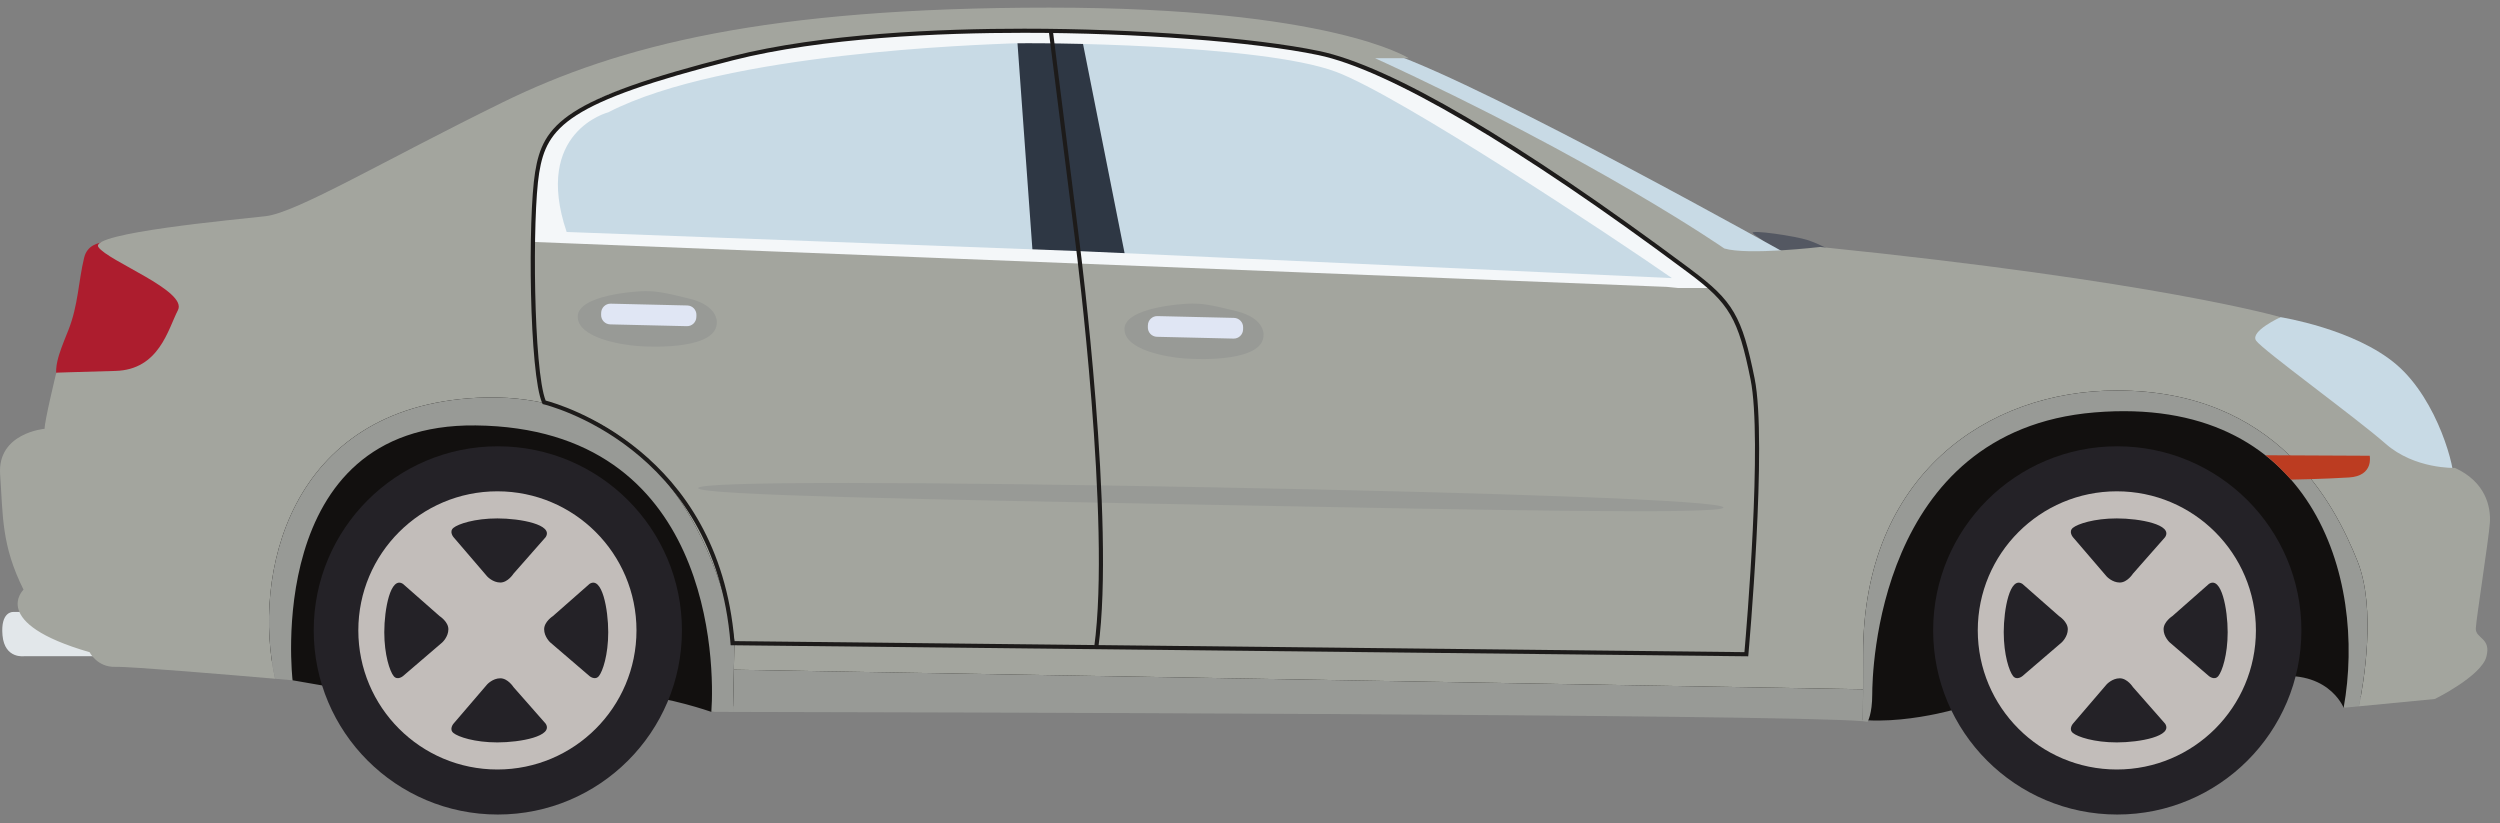<svg width="164" height="54" viewBox="0 0 164 54" fill="none" xmlns="http://www.w3.org/2000/svg">
<rect x="0" y="0" width="164" height="54" fill="#808080" stroke="none"/>
<path d="M159.023 43.054L153.743 46.43C153.743 46.43 152.663 43.678 148.609 44.496C144.555 45.316 128.01 46.598 128.01 46.598C128.01 46.598 122.05 48.271 119.293 46.334C116.539 44.397 55.451 44.488 55.451 44.488L46.664 46.699C46.664 46.699 43.786 45.697 41.753 45.621C39.719 45.545 22.265 45.161 22.265 45.161L19.193 44.627L11.93 38.214L26.514 18.35L133.546 22.234L155.31 28.389L159.023 43.054Z" fill="#12100F"/>
<path d="M7.103 40.145H0.853C0.853 40.145 0.025 40.099 0.164 41.677C0.305 43.252 1.602 43.045 1.602 43.045H7.646L7.103 40.145Z" fill="#E2E7EA"/>
<path d="M146.694 21.181L149.606 20.806C149.606 20.806 154.475 21.571 157.216 23.924C159.956 26.278 161.107 30.881 160.942 31.539C160.778 32.197 151.899 28.69 151.68 28.389C151.46 28.087 146.694 21.181 146.694 21.181Z" fill="#C8DAE5"/>
<path d="M120.652 16.706C120.652 16.706 119.471 16.044 118.619 15.76C117.769 15.476 114.79 15.051 114.979 15.287C115.168 15.524 116.349 16.044 116.114 16.706C115.878 17.368 120.652 16.706 120.652 16.706Z" fill="#545862"/>
<path d="M117.39 16.754C117.39 16.754 97.852 5.796 91.232 3.479L88.689 3.609L103.394 11.694L112.614 17.793L117.39 16.754Z" fill="#C8DAE5"/>
<path d="M8.258 16.029C8.258 16.029 5.901 15.318 5.519 16.907C5.135 18.495 5.135 20.029 4.478 21.675C3.82 23.319 3.382 24.305 3.93 25.456C4.478 26.606 13.575 24.36 13.575 24.36C13.575 24.36 13.63 16.139 8.258 16.029Z" fill="#AD1D2E"/>
<path d="M122.204 47.311C117.062 46.851 58.042 46.72 48.086 46.702L48.142 43.933L122.216 45.216C122.213 46.025 122.21 46.722 122.204 47.311Z" fill="#989A96"/>
<path d="M2.925 28.129C2.925 27.594 3.693 24.448 3.693 24.448C3.693 24.448 4.69 24.41 7.567 24.333C10.444 24.257 11.019 21.612 11.673 20.345C12.324 19.08 7.068 17.128 6.454 16.206C5.841 15.286 15.394 14.412 17.427 14.182C19.461 13.951 25.292 10.478 32.966 6.717C40.639 2.958 50.345 0.5 68.838 0.5C87.33 0.5 92.416 3.819 92.416 3.819H90.208C104.825 10.534 113.114 16.3 113.114 16.3C114.649 16.761 119.408 16.201 119.408 16.201C141.623 18.465 149.606 20.806 149.606 20.806C149.606 20.806 147.579 21.731 148 22.345C148.423 22.958 154.574 27.417 156.491 29.105C158.41 30.793 161.043 30.694 161.043 30.694C163.049 31.609 163.411 33.232 163.334 34.307C163.258 35.381 162.451 40.522 162.413 41.213C162.375 41.903 163.45 41.827 163.103 43.092C162.758 44.359 159.727 45.854 159.727 45.854L154.747 46.334C155.047 44.855 155.899 39.932 154.654 36.817C153.173 33.117 149.385 25.616 138.865 25.616C130.361 25.616 122.22 31.178 122.22 42.89C122.22 43.757 122.219 44.528 122.216 45.216L48.142 43.933L48.179 42.057C48.179 42.057 45.911 25.368 31.328 26.093C18.808 26.715 16.561 37.881 18.047 44.526C15.306 44.29 8.514 43.715 7.567 43.745C6.378 43.784 5.879 42.785 5.879 42.785C-0.758 40.866 1.544 38.681 1.544 38.681C0.087 35.766 0.201 33.847 0.008 31.122C-0.182 28.398 2.925 28.129 2.925 28.129Z" fill="#A3A59E"/>
<path d="M31.328 26.093C45.911 25.368 48.179 42.057 48.179 42.057L48.086 46.701C47.166 46.7 46.664 46.699 46.664 46.699C46.892 43.591 46.778 28.079 31.202 27.908C17.198 27.754 19.193 44.627 19.193 44.627C19.193 44.627 18.752 44.588 18.046 44.526C16.561 37.881 18.808 26.715 31.328 26.093Z" fill="#989A96"/>
<path d="M138.865 25.616C149.385 25.616 153.173 33.117 154.654 36.817C155.899 39.933 155.047 44.855 154.747 46.334L153.743 46.43C155.278 37.913 151.709 25.866 137.399 27.055C123.088 28.246 122.819 44.244 122.819 45.548C122.819 46.853 122.512 47.352 122.512 47.352C122.456 47.338 122.351 47.325 122.204 47.311C122.215 46.221 122.221 44.779 122.221 42.89C122.221 31.178 130.361 25.616 138.865 25.616Z" fill="#989A96"/>
<path d="M110.552 18.35C110.552 18.35 91.473 5.18 88.69 4.697C88.69 4.697 76.111 1.182 65.856 2.159C55.602 3.135 36.65 4.688 36.106 10.636C35.563 16.584 36.447 15.496 36.447 15.496L110.552 18.35Z" fill="#C8DAE5"/>
<path d="M71.02 2.75L73.873 17.112L67.759 16.821L66.741 2.75H71.02Z" fill="#2E3744"/>
<path d="M126.815 41.355C126.815 48.025 132.223 53.433 138.892 53.433C145.564 53.433 150.972 48.025 150.972 41.355C150.972 34.685 145.564 29.277 138.892 29.277C132.223 29.277 126.815 34.685 126.815 41.355Z" fill="#242227"/>
<path d="M147.988 41.355C147.988 46.393 143.904 50.479 138.864 50.479C133.826 50.479 129.742 46.393 129.742 41.355C129.742 36.316 133.826 32.23 138.864 32.23C143.904 32.23 147.988 36.316 147.988 41.355Z" fill="#C2BDBA"/>
<path d="M142.031 35.237L139.919 37.636C139.919 37.636 139.555 38.214 139.055 38.214C138.556 38.214 138.192 37.811 138.192 37.811L135.984 35.237C135.984 35.237 135.677 34.872 135.984 34.624C136.291 34.373 137.368 34.008 138.864 34.008C140.361 34.008 142.569 34.413 142.031 35.237Z" fill="#242227"/>
<path d="M142.031 47.473L139.92 45.072C139.92 45.072 139.555 44.496 139.056 44.496C138.557 44.496 138.192 44.899 138.192 44.899L135.986 47.473C135.986 47.473 135.677 47.837 135.986 48.086C136.292 48.337 137.369 48.702 138.865 48.702C140.361 48.702 142.569 48.297 142.031 47.473Z" fill="#242227"/>
<path d="M132.673 38.305L135.073 40.416C135.073 40.416 135.648 40.781 135.648 41.28C135.648 41.779 135.245 42.144 135.245 42.144L132.673 44.351C132.673 44.351 132.308 44.659 132.058 44.351C131.809 44.044 131.445 42.967 131.445 41.471C131.445 39.974 131.847 37.766 132.673 38.305Z" fill="#242227"/>
<path d="M144.906 38.304L142.507 40.416C142.507 40.416 141.931 40.781 141.931 41.28C141.931 41.779 142.334 42.144 142.334 42.144L144.906 44.351C144.906 44.351 145.271 44.657 145.521 44.351C145.77 44.044 146.135 42.967 146.135 41.471C146.135 39.974 145.732 37.766 144.906 38.304Z" fill="#242227"/>
<path d="M20.58 41.355C20.58 48.025 25.988 53.433 32.658 53.433C39.328 53.433 44.735 48.025 44.735 41.355C44.735 34.685 39.328 29.277 32.658 29.277C25.988 29.277 20.58 34.685 20.58 41.355Z" fill="#242227"/>
<path d="M41.753 41.355C41.753 46.393 37.667 50.479 32.629 50.479C27.59 50.479 23.506 46.393 23.506 41.355C23.506 36.316 27.59 32.23 32.629 32.23C37.667 32.23 41.753 36.316 41.753 41.355Z" fill="#C2BDBA"/>
<path d="M35.795 35.237L33.684 37.636C33.684 37.636 33.319 38.214 32.821 38.214C32.321 38.214 31.957 37.811 31.957 37.811L29.75 35.237C29.75 35.237 29.441 34.872 29.75 34.624C30.056 34.373 31.134 34.008 32.63 34.008C34.125 34.008 36.334 34.413 35.795 35.237Z" fill="#242227"/>
<path d="M35.796 47.473L33.684 45.072C33.684 45.072 33.319 44.496 32.82 44.496C32.32 44.496 31.956 44.899 31.956 44.899L29.749 47.473C29.749 47.473 29.44 47.837 29.749 48.086C30.055 48.337 31.133 48.702 32.629 48.702C34.126 48.702 36.333 48.297 35.796 47.473Z" fill="#242227"/>
<path d="M26.437 38.305L28.837 40.416C28.837 40.416 29.414 40.781 29.414 41.28C29.414 41.779 29.011 42.144 29.011 42.144L26.437 44.351C26.437 44.351 26.073 44.659 25.824 44.351C25.575 44.044 25.209 42.967 25.209 41.471C25.209 39.974 25.613 37.766 26.437 38.305Z" fill="#242227"/>
<path d="M38.672 38.304L36.271 40.416C36.271 40.416 35.696 40.781 35.696 41.28C35.696 41.779 36.098 42.144 36.098 42.144L38.672 44.351C38.672 44.351 39.036 44.657 39.286 44.351C39.536 44.044 39.9 42.967 39.9 41.471C39.9 39.974 39.498 37.766 38.672 38.304Z" fill="#242227"/>
<path d="M37.172 15.218L70.752 16.471L109.679 18.244C105.92 15.624 91.83 6.273 87.635 4.708C82.743 2.882 67.805 2.773 66.191 2.854C64.58 2.934 47.546 3.419 39.9 7.368C39.9 7.368 34.948 8.637 37.172 15.218ZM42.895 5.269C42.895 5.269 52.825 1.599 68.798 2.034C68.798 2.034 82.224 1.941 88.584 4.149C88.584 4.149 98.415 7.848 112.251 18.894H110.078L109.342 18.819L34.961 15.87C34.994 15.18 34.861 13.889 35.065 12.375C35.485 9.258 36.574 6.817 42.895 5.269Z" fill="#F4F7F9"/>
<path d="M67.18 2.152C74.534 2.152 82.29 2.74 86.479 3.613C91.063 4.568 99.641 9.606 110.63 17.798L110.77 17.902C113.458 19.906 114.029 20.886 114.836 24.888C115.633 28.833 114.557 41.387 114.435 42.781L48.179 42.057C47.122 29.531 36.744 26.526 35.795 26.277C35.001 24.299 34.905 14.212 35.37 11.34C35.86 8.322 37.211 6.711 48.088 3.953C53.953 2.465 61.709 2.152 67.18 2.152ZM114.683 43.054L114.695 42.931C114.707 42.792 115.951 29.031 115.104 24.833C114.278 20.744 113.694 19.741 110.932 17.685L110.794 17.579C99.611 9.246 91.223 4.324 86.534 3.347C82.329 2.469 74.551 1.882 67.18 1.882C61.693 1.882 53.914 2.195 48.021 3.689C36.988 6.488 35.612 8.156 35.103 11.296C34.617 14.3 34.719 24.542 35.572 26.448L35.599 26.509L35.667 26.524C35.778 26.55 46.891 29.239 47.92 42.202L47.929 42.327L114.683 43.054Z" fill="#1D1B1A"/>
<path d="M148.61 29.864L155.452 29.897C155.452 29.897 155.733 31.22 154.098 31.322C152.466 31.424 150.291 31.464 150.291 31.464C150.291 31.464 149.298 30.362 148.61 29.864Z" fill="#BC3C21"/>
<path d="M45.803 32.018C45.794 32.493 60.849 32.763 79.421 33.116C97.994 33.467 113.049 33.766 113.057 33.293C113.066 32.82 97.959 32.318 79.387 31.966C60.814 31.614 45.812 31.545 45.803 32.018Z" fill="#989A96"/>
<path d="M72.051 42.471C73.17 34.343 70.865 16.273 70.841 16.091L69.067 1.999L68.799 2.034L70.573 16.127C70.595 16.308 72.895 34.342 71.781 42.434L72.051 42.471Z" fill="#1D1B1A"/>
<path d="M82.889 21.933C82.889 21.933 82.96 20.881 81.137 20.418C79.316 19.956 78.797 19.913 78.194 19.913C77.591 19.913 73.794 20.167 73.765 21.568C73.737 22.969 76.582 23.432 77.689 23.515C78.797 23.599 82.96 23.726 82.889 21.933Z" fill="#989A96"/>
<path d="M47.023 21.116C47.023 21.116 47.094 20.066 45.273 19.603C43.45 19.141 42.932 19.098 42.328 19.098C41.727 19.098 37.928 19.352 37.901 20.753C37.873 22.154 40.717 22.616 41.825 22.7C42.932 22.784 47.094 22.911 47.023 21.116Z" fill="#989A96"/>
<path d="M75.299 21.468C75.291 21.808 75.558 22.087 75.896 22.094L80.92 22.212C81.257 22.22 81.538 21.953 81.546 21.615L81.549 21.479C81.557 21.142 81.29 20.863 80.952 20.854L75.928 20.736C75.59 20.729 75.31 20.996 75.302 21.333L75.299 21.468Z" fill="#E0E6F4"/>
<path d="M39.433 20.655C39.426 20.993 39.693 21.272 40.03 21.279L45.056 21.397C45.394 21.405 45.673 21.138 45.681 20.8L45.685 20.664C45.693 20.327 45.426 20.048 45.089 20.039L40.062 19.921C39.725 19.913 39.446 20.181 39.436 20.517L39.433 20.655Z" fill="#E0E6F4"/>
</svg>
